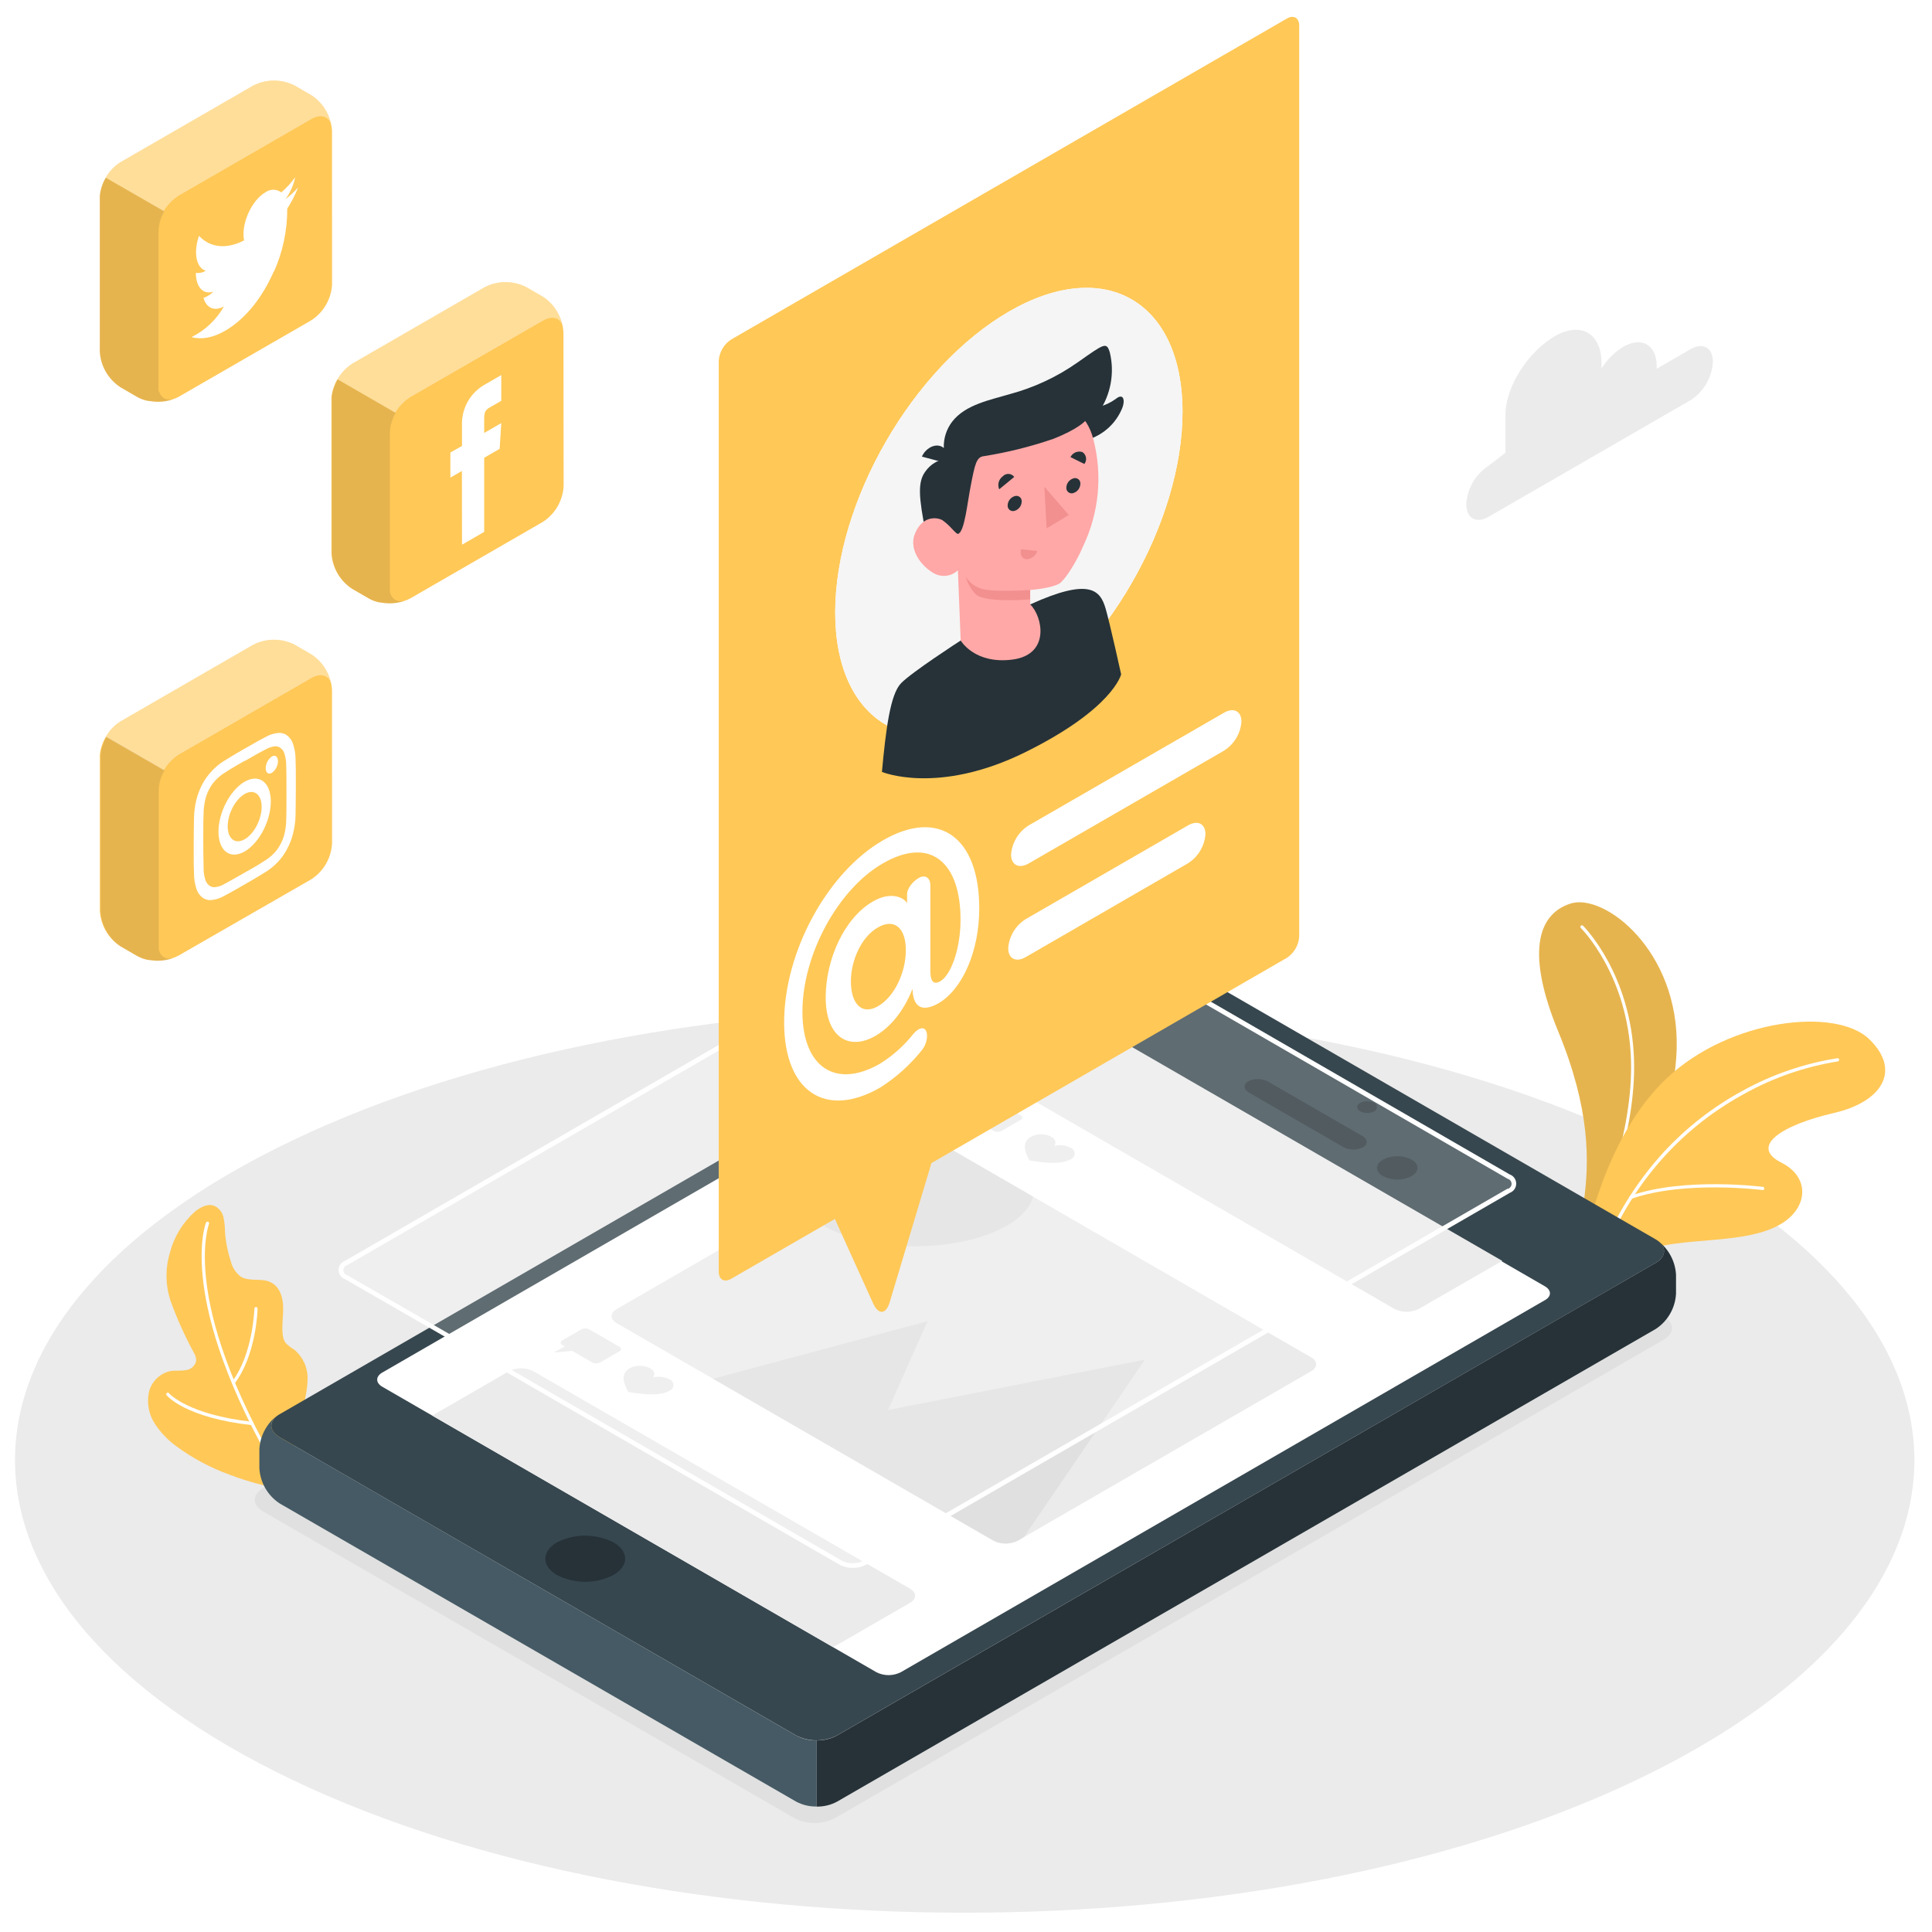 <svg width="500" height="500" viewBox="0 0 515 514" fill="none" xmlns="http://www.w3.org/2000/svg">
<g filter="url(#filter0_d)">
<path d="M78.068 470.01C176.978 517.143 337.259 517.143 436.169 470.01C535.079 422.876 534.956 346.526 436.169 299.392C337.383 252.258 177.028 252.27 78.167 299.392C-20.694 346.513 -20.718 422.9 78.068 470.01Z" fill="#EBEBEB"/>
<path d="M396.754 119.686L401.298 116.191V106.189C401.298 98.273 407.608 89.074 414.473 85.11C421.339 81.146 426.908 84.357 426.908 92.284V93.729C428.352 91.386 430.322 89.411 432.662 87.963C437.602 85.11 441.615 87.419 441.615 93.124V93.791L450.703 88.543C453.951 86.666 456.594 88.185 456.594 91.939C456.482 93.982 455.89 95.97 454.867 97.742C453.844 99.514 452.417 101.02 450.703 102.138L396.754 133.281C393.506 135.158 390.863 133.639 390.863 129.885C390.975 127.842 391.567 125.854 392.59 124.082C393.613 122.31 395.04 120.804 396.754 119.686Z" fill="#EBEBEB"/>
<path d="M70.77 391.523C70.128 391.412 69.449 391.215 68.684 391.017C66.103 390.325 63.56 389.501 61.065 388.547C56.087 386.741 51.393 384.234 47.123 381.101C44.782 379.436 42.779 377.341 41.221 374.927C39.664 372.483 39.111 369.533 39.677 366.691C39.991 365.288 40.7 364.004 41.719 362.991C42.739 361.978 44.027 361.278 45.432 360.973C46.753 360.764 48.124 360.973 49.445 360.739C50.121 360.685 50.763 360.416 51.276 359.972C51.789 359.527 52.147 358.931 52.297 358.269C52.303 357.512 52.097 356.768 51.705 356.121C49.306 351.726 47.242 347.156 45.531 342.451C44.098 338.252 44.012 333.711 45.283 329.46C46.363 325.232 48.676 321.419 51.927 318.507C53.409 317.272 55.459 316.21 57.249 316.988C57.818 317.278 58.318 317.687 58.715 318.188C59.111 318.689 59.395 319.27 59.546 319.89C59.822 321.131 59.963 322.398 59.966 323.669C60.142 326.404 60.665 329.105 61.522 331.708C61.905 333.334 62.839 334.778 64.164 335.795C66.461 337.227 69.622 336.104 72.067 337.265C74.512 338.425 75.352 341.093 75.463 343.612C75.574 346.131 75.068 348.674 75.352 351.181C75.401 351.972 75.652 352.737 76.08 353.404C76.76 354.132 77.547 354.753 78.414 355.244C79.553 356.186 80.466 357.372 81.086 358.714C81.706 360.056 82.016 361.52 81.995 362.999C81.92 365.952 81.357 368.873 80.328 371.642C79.194 375.515 78.369 379.47 77.858 383.472C77.456 385.924 76.417 388.228 74.845 390.153C74.379 390.76 73.743 391.215 73.017 391.459C72.291 391.704 71.509 391.726 70.77 391.523Z" fill="#FFC857"/>
<path d="M74.87 389.474C74.797 389.473 74.726 389.453 74.663 389.416C74.601 389.38 74.548 389.327 74.512 389.264C60.102 364.962 55.545 347.847 54.248 337.759C52.828 326.769 54.829 321.619 54.915 321.41C54.935 321.358 54.966 321.31 55.004 321.27C55.043 321.23 55.089 321.198 55.14 321.175C55.191 321.153 55.246 321.141 55.302 321.14C55.358 321.139 55.413 321.148 55.465 321.169C55.517 321.189 55.564 321.219 55.604 321.258C55.644 321.296 55.677 321.343 55.699 321.394C55.721 321.445 55.733 321.5 55.734 321.555C55.736 321.611 55.726 321.666 55.706 321.718C55.706 321.805 53.705 326.979 55.1 337.771C56.335 347.761 60.954 364.728 75.241 388.844C75.269 388.892 75.289 388.945 75.297 389C75.305 389.055 75.302 389.111 75.288 389.166C75.274 389.22 75.25 389.27 75.216 389.315C75.183 389.359 75.141 389.397 75.092 389.425C75.023 389.458 74.947 389.475 74.87 389.474Z" fill="white"/>
<path d="M67.165 375.384C49.605 373.458 44.642 367.691 44.431 367.444C44.353 367.365 44.309 367.259 44.309 367.148C44.309 367.037 44.353 366.93 44.431 366.851C44.47 366.811 44.516 366.779 44.566 366.757C44.617 366.735 44.672 366.724 44.728 366.724C44.783 366.724 44.838 366.735 44.889 366.757C44.94 366.779 44.986 366.811 45.024 366.851C45.024 366.913 50.038 372.606 67.189 374.495C67.29 374.512 67.381 374.564 67.447 374.642C67.513 374.72 67.549 374.819 67.549 374.921C67.549 375.023 67.513 375.122 67.447 375.2C67.381 375.278 67.29 375.33 67.189 375.347L67.165 375.384Z" fill="white"/>
<path d="M62.213 364.443C62.12 364.443 62.029 364.413 61.954 364.357C61.91 364.323 61.873 364.281 61.845 364.233C61.818 364.184 61.8 364.131 61.793 364.076C61.786 364.021 61.79 363.965 61.805 363.911C61.82 363.858 61.845 363.808 61.88 363.764C67.449 356.442 67.807 344.439 67.819 344.315C67.819 344.26 67.83 344.205 67.852 344.154C67.874 344.102 67.907 344.056 67.947 344.018C67.988 343.98 68.035 343.951 68.088 343.932C68.14 343.913 68.196 343.905 68.251 343.908C68.307 343.908 68.362 343.919 68.413 343.941C68.464 343.963 68.51 343.995 68.549 344.036C68.587 344.076 68.616 344.124 68.635 344.177C68.654 344.229 68.662 344.285 68.659 344.34C68.659 344.846 68.288 356.689 62.559 364.27C62.519 364.324 62.466 364.368 62.406 364.398C62.346 364.428 62.28 364.443 62.213 364.443Z" fill="white"/>
<path d="M422.092 316.47C423.796 304.986 423.821 290.971 415.387 270.497C406.953 250.023 409.571 239.292 418.61 236.366C427.649 233.439 447.678 248.986 446.937 275.128C446.208 300.368 429.155 321.212 429.155 321.212L422.092 316.47Z" fill="#FFC857"/>
<path opacity="0.1" d="M422.092 316.47C423.796 304.986 423.821 290.971 415.387 270.497C406.953 250.023 409.571 239.292 418.61 236.366C427.649 233.439 447.678 248.986 446.937 275.128C446.208 300.368 429.155 321.212 429.155 321.212L422.092 316.47Z" fill="black"/>
<path d="M426.501 319.854C426.448 319.865 426.393 319.865 426.34 319.854C426.288 319.833 426.24 319.803 426.2 319.763C426.16 319.724 426.128 319.676 426.107 319.624C426.087 319.572 426.077 319.516 426.078 319.46C426.08 319.404 426.094 319.349 426.118 319.298C426.204 319.088 435.441 297.515 434.762 277.931C433.996 255.395 421.512 242.997 421.388 242.874C421.349 242.835 421.317 242.788 421.295 242.737C421.273 242.686 421.262 242.631 421.261 242.575C421.261 242.52 421.271 242.465 421.292 242.413C421.313 242.361 421.343 242.314 421.382 242.275C421.421 242.235 421.467 242.203 421.519 242.181C421.57 242.16 421.625 242.148 421.68 242.147C421.736 242.147 421.791 242.157 421.843 242.178C421.894 242.199 421.941 242.23 421.981 242.268C422.105 242.392 434.823 255 435.564 277.906C436.243 297.663 426.92 319.421 426.846 319.631C426.812 319.694 426.762 319.747 426.702 319.786C426.641 319.825 426.572 319.848 426.501 319.854Z" fill="white"/>
<path d="M422.586 326.657C422.586 326.657 427.353 298.898 444.27 282.944C461.187 266.99 489.391 263.952 498.232 272.473C507.073 280.993 501.405 289.279 488.946 292.156C474.869 295.404 466.237 301.084 474.869 305.43C482.883 309.456 481.982 318.186 473.634 322.372C460.298 329.065 436.219 322.693 430.415 335.857L422.586 326.657Z" fill="#FFC857"/>
<path d="M426.167 332.535H426.031C425.926 332.496 425.84 332.418 425.792 332.316C425.743 332.215 425.736 332.098 425.772 331.992C429.672 321.137 435.682 311.161 443.455 302.64C449.547 296.05 456.681 290.506 464.57 286.229C472.409 281.903 480.942 278.977 489.786 277.585C489.899 277.574 490.011 277.609 490.099 277.68C490.186 277.752 490.242 277.855 490.255 277.968C490.262 278.023 490.258 278.079 490.243 278.132C490.228 278.186 490.202 278.236 490.168 278.28C490.133 278.323 490.091 278.36 490.042 278.387C489.993 278.414 489.94 278.431 489.885 278.437C481.13 279.843 472.688 282.768 464.941 287.081C452.593 293.786 435.836 307.085 426.538 332.338C426.497 332.399 426.442 332.448 426.377 332.483C426.313 332.517 426.24 332.535 426.167 332.535Z" fill="white"/>
<path d="M434.749 315.074C434.66 315.075 434.574 315.048 434.501 314.997C434.428 314.946 434.372 314.874 434.342 314.79C434.306 314.684 434.313 314.568 434.361 314.466C434.41 314.365 434.496 314.286 434.601 314.247C449.036 309.209 469.732 311.851 469.942 311.876C469.997 311.883 470.05 311.901 470.098 311.929C470.146 311.957 470.189 311.994 470.222 312.038C470.256 312.083 470.281 312.133 470.295 312.187C470.31 312.24 470.313 312.296 470.306 312.352C470.299 312.407 470.281 312.46 470.253 312.508C470.225 312.556 470.188 312.598 470.144 312.632C470.1 312.666 470.049 312.691 469.996 312.705C469.942 312.719 469.886 312.723 469.831 312.716C469.633 312.716 449.123 310.073 434.885 315.05C434.843 315.07 434.796 315.078 434.749 315.074Z" fill="white"/>
<path d="M88.503 30.407C88.399 28.5 87.848 26.644 86.893 24.99C85.939 23.335 84.607 21.93 83.008 20.886L78.525 18.293C76.823 17.429 74.94 16.978 73.03 16.978C71.121 16.978 69.238 17.429 67.535 18.293L32.083 38.754C30.395 39.815 29.015 41.301 28.082 43.064C27.279 44.464 26.775 46.016 26.601 47.62C26.601 47.843 26.601 48.065 26.601 48.287V89.21C26.705 91.118 27.258 92.975 28.215 94.629C29.172 96.283 30.506 97.689 32.108 98.731L36.578 101.324L37.146 101.62L37.356 101.707L37.739 101.867L38.035 101.978L38.356 102.089L38.714 102.188L38.986 102.262L39.406 102.361H39.616L40.122 102.448H40.221C42.752 102.863 45.35 102.451 47.63 101.274L83.008 80.862C84.61 79.818 85.944 78.41 86.9 76.754C87.857 75.098 88.41 73.239 88.515 71.329L88.503 30.407Z" fill="#FFC857"/>
<path opacity="0.4" d="M43.666 51.806C43.031 52.858 42.557 53.998 42.258 55.19C42.995 52.103 44.892 49.419 47.556 47.694L83.008 27.233C86.045 25.48 88.515 26.9 88.515 30.407C88.41 28.498 87.857 26.642 86.9 24.987C85.943 23.333 84.61 21.928 83.008 20.886L78.525 18.293C76.823 17.428 74.94 16.978 73.03 16.978C71.121 16.978 69.238 17.428 67.535 18.293L32.083 38.754C30.395 39.815 29.015 41.301 28.082 43.064L28.194 42.866L43.666 51.806Z" fill="white"/>
<path opacity="0.1" d="M46.42 101.842L46.16 101.916L45.716 102.002H45.296H44.864C44.353 101.965 43.864 101.78 43.456 101.471L43.258 101.286L43.147 101.187L42.999 101.002L42.876 100.842L42.752 100.644L42.641 100.446C42.641 100.446 42.641 100.311 42.555 100.237C42.517 100.161 42.483 100.082 42.456 100.002L42.258 99.804V99.557C42.258 99.483 42.258 99.409 42.258 99.335C42.251 99.216 42.251 99.096 42.258 98.977C42.252 98.911 42.252 98.845 42.258 98.779C42.258 98.594 42.258 98.397 42.258 98.187V57.227C42.259 56.784 42.296 56.343 42.369 55.906C42.369 55.745 42.369 55.572 42.468 55.412V55.214C42.751 54.026 43.209 52.885 43.827 51.831L28.194 42.866L28.082 43.063C27.279 44.464 26.775 46.015 26.601 47.62C26.601 47.842 26.601 48.065 26.601 48.287V89.21C26.705 91.118 27.258 92.974 28.215 94.629C29.172 96.283 30.506 97.688 32.108 98.73L36.578 101.323L37.146 101.62L37.356 101.706L37.739 101.867L38.035 101.978L38.356 102.089L38.714 102.188L38.986 102.262L39.406 102.36H39.616L40.122 102.447H40.221C42.305 102.764 44.436 102.556 46.42 101.842Z" fill="black"/>
<path d="M73.018 67.933C75.386 62.644 76.598 56.91 76.574 51.115C77.731 49.32 78.703 47.413 79.476 45.422C78.479 46.591 77.357 47.647 76.13 48.571C77.375 46.83 78.246 44.85 78.686 42.755C77.617 44.241 76.373 45.592 74.981 46.781C74.366 46.322 73.619 46.075 72.851 46.075C72.084 46.075 71.337 46.322 70.721 46.781C67.017 48.954 64.201 55.227 65.053 59.598C60.213 62.068 55.916 61.45 53.051 58.363C51.52 62.735 52.26 66.884 54.854 67.686C54.06 68.163 53.129 68.359 52.211 68.242C52.211 71.947 54.076 74.132 56.879 73.255C56.136 73.995 55.237 74.561 54.248 74.91C54.989 77.565 57.138 78.615 59.694 77.17C57.704 80.708 54.691 83.562 51.05 85.357C53.619 86.073 56.681 85.591 59.978 83.69C65.732 80.368 70.153 74.355 72.981 67.847" fill="white"/>
<path d="M88.502 179.415C88.392 177.516 87.837 175.67 86.882 174.025C85.928 172.38 84.601 170.982 83.007 169.944L78.525 167.35C76.822 166.486 74.94 166.035 73.03 166.035C71.121 166.035 69.238 166.486 67.535 167.35L32.095 187.812C30.407 188.873 29.027 190.359 28.095 192.121C27.291 193.522 26.787 195.073 26.613 196.678C26.613 196.9 26.613 197.122 26.613 197.345V238.267C26.721 240.164 27.272 242.008 28.222 243.653C29.172 245.298 30.494 246.697 32.083 247.738L36.553 250.332L37.121 250.616L37.331 250.714L37.714 250.875L38.01 250.986L38.331 251.097L38.689 251.196L38.961 251.27L39.381 251.369H39.591L40.097 251.455H40.196C42.734 251.851 45.332 251.418 47.605 250.22L83.007 229.87C84.61 228.826 85.943 227.418 86.9 225.762C87.857 224.106 88.41 222.247 88.515 220.337L88.502 179.415Z" fill="#FFC857"/>
<path opacity="0.4" d="M43.666 200.815C43.048 201.869 42.59 203.009 42.308 204.198C43.033 201.12 44.911 198.437 47.556 196.703L83.008 176.241C86.045 174.488 88.515 175.908 88.515 179.415C88.403 177.515 87.846 175.668 86.889 174.023C85.933 172.378 84.603 170.981 83.008 169.944L78.525 167.35C76.823 166.486 74.94 166.035 73.03 166.035C71.121 166.035 69.238 166.486 67.535 167.35L32.096 187.812C30.407 188.873 29.027 190.359 28.095 192.121L28.206 191.924L43.666 200.815Z" fill="white"/>
<path opacity="0.1" d="M46.42 250.85L46.16 250.924C46.015 250.969 45.866 251.002 45.716 251.023H45.296H44.864C44.353 250.985 43.864 250.801 43.456 250.492L43.258 250.307L43.147 250.208L42.999 250.01L42.876 249.862L42.752 249.665L42.641 249.467C42.641 249.393 42.641 249.331 42.555 249.257C42.514 249.178 42.481 249.095 42.456 249.01L42.382 248.8L42.308 248.504C42.308 248.504 42.308 248.368 42.308 248.294C42.301 248.175 42.301 248.055 42.308 247.936C42.301 247.87 42.301 247.804 42.308 247.738C42.308 247.553 42.308 247.343 42.308 247.133V206.235C42.308 205.792 42.346 205.351 42.419 204.914C42.419 204.741 42.419 204.581 42.518 204.42V204.222C42.8 203.034 43.258 201.893 43.876 200.839L28.404 191.899L28.292 192.096C27.489 193.497 26.985 195.048 26.811 196.653C26.811 196.875 26.811 197.097 26.811 197.32V238.242C26.893 240.126 27.412 241.964 28.327 243.612C29.242 245.26 30.528 246.673 32.083 247.738L36.553 250.331L37.121 250.615L37.331 250.714L37.714 250.875L38.011 250.986L38.331 251.097L38.69 251.196L38.961 251.27L39.381 251.369H39.591L40.097 251.455H40.196C42.289 251.776 44.428 251.568 46.42 250.85Z" fill="black"/>
<path d="M65.275 198.345C68.906 196.246 69.338 196.023 70.77 195.282C71.525 194.83 72.367 194.544 73.24 194.443C73.799 194.386 74.357 194.55 74.796 194.9C75.29 195.274 75.649 195.798 75.821 196.394C76.139 197.396 76.297 198.442 76.29 199.493C76.352 201.358 76.364 201.963 76.364 206.766C76.364 211.57 76.364 212.175 76.29 214.176C76.269 215.399 76.111 216.617 75.821 217.806C75.597 218.736 75.253 219.633 74.796 220.473C74.386 221.296 73.863 222.057 73.24 222.733C72.514 223.533 71.683 224.23 70.77 224.807C69.338 225.721 68.906 226.042 65.275 228.08C61.645 230.117 61.225 230.414 59.793 231.155C59.038 231.603 58.196 231.885 57.323 231.982C56.761 232.039 56.198 231.875 55.755 231.525C55.268 231.146 54.914 230.623 54.742 230.031C54.425 229.033 54.267 227.991 54.273 226.944C54.273 225.067 54.187 224.474 54.187 219.671C54.187 214.867 54.187 214.25 54.273 212.262C54.291 211.013 54.449 209.771 54.742 208.557C54.969 207.63 55.309 206.734 55.755 205.89C56.175 205.07 56.702 204.31 57.323 203.63C58.046 202.827 58.878 202.129 59.793 201.555C61.225 200.642 61.657 200.321 65.275 198.283V198.345ZM65.275 195.023C61.571 197.147 61.127 197.493 59.682 198.357C58.462 199.12 57.352 200.046 56.385 201.111C55.404 202.147 54.572 203.315 53.915 204.581C53.227 205.882 52.7 207.263 52.347 208.693C51.963 210.254 51.751 211.852 51.717 213.459C51.717 215.423 51.631 216.052 51.631 220.967C51.631 225.882 51.631 226.499 51.717 228.376C51.717 229.747 51.93 231.109 52.347 232.414C52.62 233.323 53.168 234.125 53.915 234.711C54.616 235.257 55.501 235.51 56.385 235.415C57.547 235.3 58.671 234.938 59.682 234.353C61.127 233.6 61.583 233.353 65.275 231.229C68.968 229.105 69.424 228.759 70.882 227.882C73.309 226.381 75.281 224.246 76.587 221.708C77.273 220.407 77.796 219.026 78.142 217.596C78.532 216.04 78.747 214.445 78.785 212.842C78.785 210.866 78.859 210.236 78.859 205.322C78.859 200.407 78.859 199.802 78.785 197.913C78.783 196.545 78.566 195.187 78.142 193.887C77.871 192.977 77.328 192.171 76.587 191.578C75.885 191.033 74.999 190.785 74.117 190.886C72.954 190.995 71.828 191.358 70.82 191.948C69.363 192.689 68.906 192.936 65.214 195.073L65.275 195.023ZM65.214 203.877C61.361 206.1 58.237 212.064 58.237 217.201C58.237 222.338 61.361 224.696 65.214 222.474C69.066 220.251 72.191 214.287 72.191 209.15C72.191 204.013 69.066 201.654 65.214 203.877ZM65.214 219.214C62.744 220.658 60.694 219.127 60.694 215.793C60.694 212.459 62.719 208.582 65.214 207.149C67.708 205.717 69.746 207.236 69.746 210.582C69.746 213.929 67.721 217.781 65.214 219.226V219.214ZM74.092 198.394C74.092 197.159 73.364 196.641 72.462 197.159C71.965 197.516 71.558 197.984 71.275 198.527C70.991 199.07 70.84 199.671 70.832 200.284C70.832 201.518 71.561 202.025 72.462 201.518C72.958 201.163 73.364 200.697 73.647 200.156C73.93 199.616 74.083 199.017 74.092 198.407" fill="white"/>
<path d="M150.195 84.134C150.098 82.231 149.555 80.378 148.609 78.724C147.663 77.07 146.34 75.662 144.749 74.614L140.267 72.02C138.562 71.156 136.677 70.705 134.766 70.705C132.854 70.705 130.969 71.156 129.264 72.02L93.825 92.482C92.326 93.476 91.061 94.784 90.116 96.314C89.172 97.845 88.571 99.562 88.355 101.348C88.355 101.57 88.355 101.792 88.355 102.015V142.937C88.457 144.845 89.008 146.701 89.963 148.355C90.917 150.01 92.249 151.415 93.85 152.458L98.332 155.051L98.9 155.348L99.11 155.434L99.493 155.594L99.777 155.706L100.11 155.817L100.456 155.916L100.74 155.99L101.16 156.088H101.37L101.876 156.175H101.975C104.506 156.589 107.104 156.178 109.384 155.002L144.749 134.59C146.35 133.545 147.682 132.137 148.636 130.48C149.591 128.824 150.142 126.966 150.244 125.057L150.195 84.134Z" fill="#FFC857"/>
<path opacity="0.4" d="M105.37 105.534C104.754 106.591 104.293 107.73 104 108.918C104.728 105.837 106.611 103.154 109.26 101.422L144.749 80.961C147.787 79.207 150.244 80.627 150.244 84.134C150.142 82.227 149.591 80.371 148.636 78.716C147.681 77.062 146.35 75.656 144.749 74.614L140.267 72.02C138.562 71.156 136.677 70.705 134.766 70.705C132.854 70.705 130.969 71.156 129.264 72.02L93.825 92.482C92.143 93.547 90.768 95.032 89.836 96.791L89.935 96.594L105.37 105.534Z" fill="white"/>
<path opacity="0.1" d="M108.124 155.57L107.852 155.644C107.711 155.688 107.567 155.721 107.42 155.743H107.013H106.469C105.963 155.703 105.478 155.519 105.074 155.212L104.876 155.026L104.765 154.928L104.605 154.73L104.494 154.582C104.445 154.521 104.404 154.454 104.37 154.384L104.259 154.187C104.259 154.125 104.259 154.051 104.16 153.977L104.074 153.742L104 153.52C104 153.429 103.975 153.331 103.926 153.224C103.919 153.154 103.919 153.083 103.926 153.014C103.919 152.894 103.919 152.775 103.926 152.656C103.919 152.59 103.919 152.524 103.926 152.458C103.913 152.261 103.913 152.063 103.926 151.865V110.955C103.932 110.512 103.97 110.071 104.037 109.634C104.037 109.461 104.037 109.3 104.123 109.14C104.128 109.074 104.128 109.008 104.123 108.942C104.416 107.755 104.878 106.615 105.494 105.559L90.009 96.618L89.91 96.816C89.102 98.214 88.597 99.766 88.428 101.373C88.428 101.595 88.428 101.817 88.428 102.039V142.962C88.531 144.869 89.082 146.726 90.037 148.38C90.991 150.034 92.323 151.44 93.924 152.483L98.406 155.076L98.974 155.372L99.184 155.459L99.567 155.619L99.851 155.73L100.184 155.841L100.53 155.94L100.814 156.014L101.234 156.113H101.444L101.95 156.2H102.049C104.095 156.488 106.18 156.272 108.124 155.57Z" fill="black"/>
<path d="M123.152 140.703L129.067 137.282V117.525L133.191 115.141L133.623 108.276L129.067 110.906V107.139C129.067 105.584 129.301 104.83 130.425 104.188L133.623 102.336V95.47L129.536 97.841C127.514 98.907 125.838 100.529 124.707 102.515C123.576 104.502 123.037 106.77 123.152 109.053V114.376L120.052 116.117V122.81L123.127 121.044L123.152 140.703Z" fill="white"/>
<path d="M70.116 398.389L211.788 480.16C213.452 481.006 215.293 481.447 217.16 481.447C219.027 481.447 220.867 481.006 222.531 480.16L443.467 352.613C446.431 350.897 446.431 348.131 443.467 346.439L301.795 264.618C300.133 263.772 298.295 263.332 296.43 263.332C294.565 263.332 292.726 263.772 291.064 264.618L70.116 392.214C67.152 393.894 67.152 396.66 70.116 398.389Z" fill="#E0E0E0"/>
<path d="M74.574 378.631L212.233 458.118C213.915 458.97 215.774 459.415 217.66 459.415C219.546 459.415 221.405 458.97 223.087 458.118L441.344 332.127C444.344 330.398 444.344 327.595 441.344 325.866L303.672 246.38C301.99 245.527 300.131 245.083 298.245 245.083C296.359 245.083 294.5 245.527 292.818 246.38L74.574 372.457C71.573 374.124 71.573 376.927 74.574 378.631Z" fill="#37474F"/>
<path d="M212.233 458.142L74.574 378.631C71.894 377.087 71.61 374.679 73.722 372.951C72.38 374.015 71.278 375.35 70.489 376.869C69.699 378.389 69.24 380.058 69.141 381.767V386.867C69.243 388.752 69.789 390.587 70.733 392.221C71.677 393.856 72.993 395.246 74.574 396.277L212.233 475.751C213.904 476.639 215.774 477.085 217.666 477.048V459.439C215.774 459.476 213.904 459.03 212.233 458.142Z" fill="#455A64"/>
<path d="M441.343 349.761C442.923 348.731 444.237 347.344 445.179 345.711C446.121 344.078 446.664 342.246 446.764 340.363V335.264C446.666 333.554 446.207 331.885 445.417 330.365C444.627 328.845 443.525 327.51 442.183 326.447C444.295 328.176 444.023 330.584 441.343 332.127L223.087 458.143C221.419 459.028 219.554 459.475 217.666 459.439V477.073C219.554 477.108 221.419 476.662 223.087 475.776L441.343 349.761Z" fill="#263238"/>
<path d="M148.454 415.343C150.789 416.531 153.372 417.15 155.992 417.15C158.612 417.15 161.196 416.531 163.531 415.343C167.692 412.874 167.692 409.046 163.531 406.638C161.194 405.457 158.611 404.842 155.992 404.842C153.374 404.842 150.791 405.457 148.454 406.638C144.342 409.046 144.342 412.948 148.454 415.343Z" fill="#263238"/>
<path d="M233.657 441.275L101.888 365.147C100.098 364.11 100.098 362.418 101.888 361.381L273.53 262.248C274.538 261.737 275.653 261.471 276.784 261.471C277.914 261.471 279.029 261.737 280.037 262.248L411.806 338.376C413.609 339.413 413.609 341.093 411.806 342.08L240.165 441.226C239.16 441.744 238.047 442.019 236.917 442.028C235.786 442.036 234.67 441.778 233.657 441.275Z" fill="white"/>
<path d="M362.549 291.711C363.141 292.009 363.794 292.165 364.457 292.165C365.119 292.165 365.773 292.009 366.365 291.711C366.57 291.608 366.743 291.451 366.864 291.255C366.985 291.06 367.049 290.835 367.049 290.606C367.049 290.376 366.985 290.151 366.864 289.956C366.743 289.76 366.57 289.603 366.365 289.5C365.773 289.202 365.119 289.046 364.457 289.046C363.794 289.046 363.141 289.202 362.549 289.5C361.487 290.105 361.487 291.093 362.549 291.711Z" fill="#263238"/>
<path d="M368.649 309.023C369.832 309.62 371.139 309.931 372.464 309.931C373.79 309.931 375.097 309.62 376.28 309.023C378.392 307.788 378.392 305.825 376.28 304.615C375.099 304.012 373.791 303.698 372.464 303.698C371.138 303.698 369.83 304.012 368.649 304.615C366.537 305.776 366.537 307.801 368.649 309.023Z" fill="#263238"/>
<path d="M363.315 301.342C364.722 300.54 364.648 299.181 363.142 298.317L338.025 283.808C337.218 283.379 336.321 283.147 335.407 283.129C334.493 283.112 333.588 283.311 332.765 283.709C331.357 284.524 331.431 285.882 332.938 286.747L358.054 301.256C358.862 301.683 359.76 301.913 360.674 301.928C361.588 301.943 362.493 301.742 363.315 301.342Z" fill="#263238"/>
<path d="M271.307 282.722C269.504 283.759 269.504 285.438 271.307 286.426L371.699 344.402C372.709 344.913 373.826 345.179 374.959 345.179C376.091 345.179 377.208 344.913 378.219 344.402L400.446 331.597L293.534 269.854L271.307 282.722Z" fill="#EBEBEB"/>
<path d="M272.048 292.786L264.034 288.167C263.699 287.997 263.329 287.908 262.954 287.908C262.578 287.908 262.208 287.997 261.873 288.167L256.823 291.081C256.218 291.427 256.218 291.983 256.823 292.316L257.514 292.724L254.958 294.082C254.662 294.243 254.686 294.341 255.032 294.317L259.527 293.885L264.837 296.947C265.175 297.113 265.547 297.199 265.923 297.199C266.3 297.199 266.672 297.113 267.01 296.947L272.048 294.033C272.175 293.985 272.284 293.9 272.361 293.788C272.438 293.677 272.479 293.545 272.479 293.409C272.479 293.274 272.438 293.142 272.361 293.03C272.284 292.919 272.175 292.834 272.048 292.786Z" fill="#EBEBEB"/>
<path d="M274.407 304.837L273.814 303.602C273.048 301.985 272.579 299.787 274.802 298.515C275.644 298.088 276.574 297.866 277.518 297.866C278.462 297.866 279.393 298.088 280.235 298.515C281.396 299.182 281.655 300.182 281.013 300.984C282.454 300.59 283.992 300.748 285.322 301.429C285.652 301.536 285.94 301.745 286.144 302.026C286.348 302.306 286.458 302.644 286.458 302.991C286.458 303.338 286.348 303.676 286.144 303.957C285.94 304.237 285.652 304.446 285.322 304.553C283.149 305.788 279.346 305.566 276.543 305.134L274.407 304.837Z" fill="#EBEBEB"/>
<path d="M164.383 348.205L264.787 406.18C265.798 406.691 266.915 406.958 268.047 406.958C269.18 406.958 270.297 406.691 271.307 406.18L349.497 361.022C351.287 359.985 351.287 358.306 349.497 357.318L249.093 299.293C248.082 298.781 246.965 298.515 245.833 298.515C244.7 298.515 243.583 298.781 242.573 299.293L164.383 344.451C162.58 345.488 162.58 347.167 164.383 348.205Z" fill="#EBEBEB"/>
<path d="M165.149 354.514L157.098 349.884C156.759 349.718 156.388 349.632 156.011 349.632C155.634 349.632 155.263 349.718 154.924 349.884L149.874 352.798C149.751 352.848 149.646 352.933 149.572 353.043C149.498 353.153 149.459 353.283 149.459 353.415C149.459 353.548 149.498 353.677 149.572 353.787C149.646 353.897 149.751 353.983 149.874 354.033L150.578 354.44L148.022 355.786C147.713 355.947 147.75 356.058 148.022 356.021L152.516 355.601L157.826 358.663C158.164 358.829 158.536 358.915 158.913 358.915C159.289 358.915 159.661 358.829 159.999 358.663L165.05 355.737C165.178 355.701 165.292 355.626 165.377 355.523C165.462 355.42 165.513 355.293 165.524 355.16C165.535 355.027 165.504 354.894 165.437 354.778C165.37 354.663 165.27 354.571 165.149 354.514Z" fill="#EBEBEB"/>
<path d="M167.445 366.554L166.865 365.319C166.087 363.701 165.63 361.503 167.853 360.219C168.693 359.793 169.621 359.571 170.563 359.571C171.505 359.571 172.434 359.793 173.274 360.219C174.509 360.898 174.706 361.899 174.052 362.689C175.499 362.309 177.034 362.467 178.374 363.133C178.702 363.244 178.987 363.455 179.19 363.736C179.392 364.017 179.501 364.355 179.501 364.702C179.501 365.048 179.392 365.386 179.19 365.667C178.987 365.949 178.702 366.159 178.374 366.27C176.2 367.505 172.397 367.282 169.582 366.85L167.445 366.554Z" fill="#EBEBEB"/>
<path d="M135.673 361.023C136.684 360.511 137.801 360.245 138.933 360.245C140.066 360.245 141.183 360.511 142.193 361.023L242.585 418.986C244.388 420.023 244.388 421.715 242.585 422.752L222.099 434.582L115.212 372.84L135.673 361.023Z" fill="#EBEBEB"/>
<path d="M247.24 347.674L190.092 363.023L264.812 406.168C265.823 406.679 266.939 406.946 268.072 406.946C269.204 406.946 270.321 406.679 271.332 406.168L272.949 405.23L305.191 357.923L236.72 371.358L247.24 347.674Z" fill="#E0E0E0"/>
<path d="M275.382 314.481L249.093 299.293C248.082 298.781 246.965 298.515 245.833 298.515C244.7 298.515 243.583 298.781 242.573 299.293L213.184 316.272C214.53 318.828 217.308 321.211 221.519 323.273C233.867 329.176 253.97 329.176 266.355 323.273C271.542 320.804 274.542 317.692 275.382 314.481Z" fill="#E0E0E0"/>
<path opacity="0.2" d="M402.162 309.134L270.381 233.018C269.372 232.507 268.258 232.241 267.127 232.241C265.997 232.241 264.882 232.507 263.873 233.018L92.232 332.151C90.441 333.188 90.441 334.868 92.232 335.855L120.09 351.908L224.05 411.959C225.059 412.47 226.173 412.736 227.304 412.736C228.434 412.736 229.549 412.47 230.558 411.959L385.06 322.692L402.15 312.813C403.965 311.863 403.965 310.171 402.162 309.134Z" fill="white"/>
<path d="M402.483 308.591L293.522 245.614L270.702 232.475C269.598 231.91 268.374 231.615 267.133 231.615C265.892 231.615 264.669 231.91 263.565 232.475L91.923 331.608C91.434 331.797 91.013 332.129 90.716 332.561C90.42 332.993 90.261 333.505 90.261 334.029C90.261 334.553 90.42 335.065 90.716 335.497C91.013 335.929 91.434 336.261 91.923 336.449L119.781 352.502L223.778 412.589C224.882 413.157 226.106 413.453 227.347 413.453C228.588 413.453 229.812 413.157 230.916 412.589L385.406 323.323L402.508 313.444C402.996 313.253 403.415 312.919 403.711 312.486C404.006 312.054 404.164 311.542 404.164 311.017C404.164 310.493 404.006 309.981 403.711 309.549C403.415 309.116 402.996 308.782 402.508 308.591H402.483ZM401.854 312.357L384.751 322.236L230.261 411.503C229.347 411.959 228.339 412.197 227.316 412.197C226.294 412.197 225.286 411.959 224.371 411.503L120.411 351.465L92.565 335.412C92.268 335.336 92.004 335.163 91.816 334.92C91.627 334.677 91.525 334.379 91.525 334.072C91.525 333.765 91.627 333.466 91.816 333.224C92.004 332.981 92.268 332.808 92.565 332.732L264.207 233.599C265.122 233.145 266.13 232.909 267.152 232.909C268.174 232.909 269.182 233.145 270.097 233.599L292.929 246.75L401.891 309.727C402.188 309.803 402.452 309.976 402.64 310.219C402.828 310.461 402.931 310.76 402.931 311.067C402.931 311.374 402.828 311.672 402.64 311.915C402.452 312.157 402.188 312.33 401.891 312.407L401.854 312.357Z" fill="white"/>
<path d="M343.026 0.449C344.841 -0.6 346.323 0.252 346.323 2.351V245.108C346.259 246.253 345.928 247.366 345.355 248.359C344.783 249.353 343.985 250.197 343.026 250.826L248.29 305.529L237.176 342.574C236.176 345.933 234.176 346.081 232.719 342.883L222.544 320.421L194.883 336.388C193.068 337.437 191.586 336.585 191.586 334.486V91.729C191.648 90.584 191.979 89.469 192.552 88.476C193.124 87.483 193.923 86.638 194.883 86.011L343.026 0.449Z" fill="#FFC857"/>
<path d="M330.925 187.849C330.811 189.421 330.329 190.944 329.515 192.293C328.702 193.643 327.581 194.782 326.245 195.616L274.196 225.672C271.616 227.154 269.516 226.104 269.516 223.301C269.633 221.73 270.118 220.209 270.931 218.86C271.744 217.511 272.862 216.371 274.196 215.534L326.269 185.49C328.838 183.996 330.925 185.058 330.925 187.849Z" fill="white"/>
<path d="M321.33 217.868C321.214 219.439 320.73 220.961 319.917 222.31C319.104 223.659 317.985 224.798 316.65 225.635L273.419 250.628C270.838 252.122 268.751 251.06 268.751 248.257C268.865 246.689 269.346 245.169 270.157 243.822C270.968 242.474 272.086 241.337 273.419 240.502L316.699 215.509C319.28 214.015 321.33 215.077 321.33 217.868Z" fill="white"/>
<path d="M243.35 260.568L243.239 259.111C240.881 265.063 237.324 269.336 233.361 271.62C226.359 275.67 220.099 272.077 220.099 261.359C220.099 251.258 225.038 240.181 232.731 235.773C237.781 232.859 241.226 235.007 241.795 236.279V233.809C241.795 232.439 243.19 230.525 244.894 229.537C246.598 228.549 248.006 229.45 248.006 231.562V254.468C248.006 257.382 249.092 257.975 250.636 257.074C253.451 255.456 256.044 248.529 256.044 240.638C256.044 225.4 248.055 218.3 235.312 225.659C223.371 232.55 213.9 249.961 213.9 265.174C213.9 280.104 222.852 285.796 234.571 279.042C237.936 276.951 240.918 274.299 243.387 271.2C244.721 269.57 246.178 269.076 246.82 270.237C247.462 271.398 247.067 273.794 245.746 275.424C242.622 279.344 238.866 282.716 234.632 285.401C220.049 293.81 209.022 286.475 209.022 268.027C209.022 249.183 220.568 228.055 235.373 219.498C250.179 210.94 261.033 218.547 261.033 237.613C261.033 249.171 256.501 259.296 250.068 263.001C246.512 264.952 243.98 264.495 243.35 260.568ZM226.816 257.098C226.816 263.001 229.681 266.236 234.052 263.717C238.423 261.198 241.461 254.728 241.461 248.763C241.461 243.021 238.535 240.119 233.99 242.737C229.681 245.182 226.816 251.443 226.816 257.098Z" fill="white"/>
<path d="M268.924 78.565C294.497 63.747 315.218 75.775 315.218 105.3C315.218 134.825 294.497 170.746 268.924 185.49C243.35 200.234 222.63 188.281 222.63 158.756C222.63 129.231 243.35 93.383 268.924 78.565Z" fill="white"/>
<path d="M268.924 78.565C294.497 63.747 315.218 75.775 315.218 105.3C315.218 134.825 294.497 170.746 268.924 185.49C243.35 200.234 222.63 188.281 222.63 158.756C222.63 129.231 243.35 93.383 268.924 78.565Z" fill="#F5F5F5"/>
<path d="M252.044 117.771C249.922 118.138 248.027 119.316 246.759 121.056C244.487 123.982 244.956 128.156 246.759 137.553L253.785 136.479L252.044 117.771Z" fill="#263238"/>
<path d="M292.991 103.941C294.569 103.519 296.058 102.816 297.387 101.866C299.548 100.051 300.103 102.36 298.918 104.805C298.132 106.548 297.008 108.118 295.611 109.423C294.214 110.729 292.572 111.745 290.78 112.412C290.706 112.115 288.755 107.472 288.755 107.472L292.991 103.941Z" fill="#263238"/>
<path d="M256.082 166.238C256.082 166.238 242.992 174.685 240.152 177.661C237.312 180.637 236.139 189.91 235.089 201.258C235.089 201.258 249.994 207.544 273.369 195.973C296.745 184.403 298.856 175.253 298.856 175.253C298.856 175.253 295.831 161.509 294.707 157.693C293.287 152.865 290.546 149.383 274.604 156.619L256.082 166.238Z" fill="#263238"/>
<path d="M255.341 136.071C254.291 136.973 252.809 135.367 251.525 134.367C250.241 133.367 246.042 132.651 243.943 137.627C241.844 142.604 246.66 147.37 249.5 148.593C250.471 149.001 251.541 149.118 252.578 148.93C253.615 148.741 254.575 148.255 255.341 147.531L256.081 166.238C256.081 166.238 259.786 172.647 269.912 171.314C280.037 169.98 277.926 159.805 274.616 156.619V152.766C274.616 152.766 279.84 152.421 282.297 151.112C283.618 150.408 286.755 145.765 288.78 140.974C292.956 132.148 293.908 122.138 291.472 112.683C287.854 98.26 271.319 102.224 261.465 111.066C251.611 119.907 255.341 136.071 255.341 136.071Z" fill="#FFA8A7"/>
<path d="M295.843 89.469C294.954 86.554 294.411 87.073 287.261 92.099C281.8 95.944 275.706 98.798 269.257 100.533C264.219 102.064 257.329 103.274 253.785 107.942C252.26 109.949 251.483 112.425 251.587 114.943C251.286 114.665 250.921 114.465 250.525 114.363C248.784 113.894 246.647 115.166 245.746 117.215L251.92 118.858C251.439 122.414 250.056 133.392 251.562 134.355C252.859 135.182 254.847 137.961 255.378 137.813C257.143 137.306 257.847 129.477 258.81 124.736C259.86 119.339 260.268 117.327 262.206 117.104C268.503 116.112 274.701 114.57 280.729 112.498C287.397 109.893 289.311 107.682 289.311 107.682L292.867 105.423C294.455 103.121 295.54 100.511 296.053 97.762C296.565 95.014 296.494 92.188 295.843 89.469Z" fill="#263238"/>
<path d="M274.592 152.766C274.592 152.766 265.244 153.396 261.984 152.532C260.106 152.084 258.481 150.912 257.464 149.272C257.926 150.989 258.809 152.563 260.033 153.853C262.416 156.323 274.592 155.261 274.592 155.261V152.766Z" fill="#F28F8F"/>
<path d="M272.208 141.912L276.481 142.369C276.305 143.003 275.926 143.561 275.401 143.958C274.877 144.355 274.237 144.569 273.579 144.567C272.394 144.444 271.789 143.258 272.208 141.912Z" fill="#F28F8F"/>
<path d="M278.383 125.242L279 136.343L284.89 132.774L278.383 125.242Z" fill="#F28F8F"/>
<path d="M272.344 129.193C272.333 129.749 272.146 130.286 271.811 130.73C271.477 131.173 271.011 131.5 270.48 131.663C270.258 131.739 270.02 131.759 269.789 131.721C269.557 131.683 269.339 131.588 269.153 131.445C268.967 131.302 268.82 131.115 268.724 130.901C268.628 130.687 268.586 130.452 268.603 130.218C268.617 129.662 268.806 129.124 269.143 128.681C269.48 128.238 269.947 127.911 270.48 127.748C270.701 127.672 270.938 127.651 271.169 127.689C271.4 127.727 271.618 127.822 271.803 127.966C271.989 128.109 272.135 128.296 272.23 128.511C272.324 128.725 272.363 128.96 272.344 129.193Z" fill="#263238"/>
<path d="M270.356 122.636L266.355 125.921C266.096 125.326 266.048 124.66 266.219 124.033C266.389 123.407 266.769 122.858 267.294 122.476C267.491 122.258 267.734 122.087 268.005 121.974C268.277 121.862 268.57 121.812 268.863 121.827C269.157 121.843 269.443 121.923 269.701 122.063C269.959 122.203 270.183 122.399 270.356 122.636Z" fill="#263238"/>
<path d="M289.052 119.179L285.347 117.351C285.626 116.78 286.102 116.328 286.688 116.081C287.273 115.833 287.929 115.807 288.533 116.005C288.785 116.171 289.001 116.388 289.165 116.642C289.329 116.895 289.439 117.18 289.488 117.478C289.537 117.776 289.523 118.082 289.448 118.374C289.373 118.667 289.238 118.941 289.052 119.179Z" fill="#263238"/>
<path d="M287.99 124.463C287.974 125.018 287.786 125.554 287.452 125.996C287.118 126.439 286.654 126.766 286.125 126.933C285.903 127.009 285.666 127.029 285.434 126.991C285.203 126.953 284.984 126.858 284.798 126.715C284.612 126.572 284.465 126.385 284.369 126.171C284.273 125.957 284.231 125.722 284.248 125.488C284.262 124.932 284.451 124.394 284.788 123.951C285.125 123.508 285.593 123.182 286.125 123.019C286.346 122.942 286.583 122.922 286.814 122.959C287.046 122.997 287.264 123.092 287.449 123.236C287.634 123.379 287.78 123.567 287.875 123.781C287.969 123.995 288.009 124.23 287.99 124.463Z" fill="#263238"/>
</g>
<defs>
<filter id="filter0_d" x="0" y="0" width="514.306" height="513.36" filterUnits="userSpaceOnUse" color-interpolation-filters="sRGB">
<feFlood flood-opacity="0" result="BackgroundImageFix"/>
<feColorMatrix in="SourceAlpha" type="matrix" values="0 0 0 0 0 0 0 0 0 0 0 0 0 0 0 0 0 0 127 0"/>
<feOffset dy="4"/>
<feGaussianBlur stdDeviation="2"/>
<feColorMatrix type="matrix" values="0 0 0 0 0 0 0 0 0 0 0 0 0 0 0 0 0 0 0.16 0"/>
<feBlend mode="normal" in2="BackgroundImageFix" result="effect1_dropShadow"/>
<feBlend mode="normal" in="SourceGraphic" in2="effect1_dropShadow" result="shape"/>
</filter>
</defs>
</svg>
